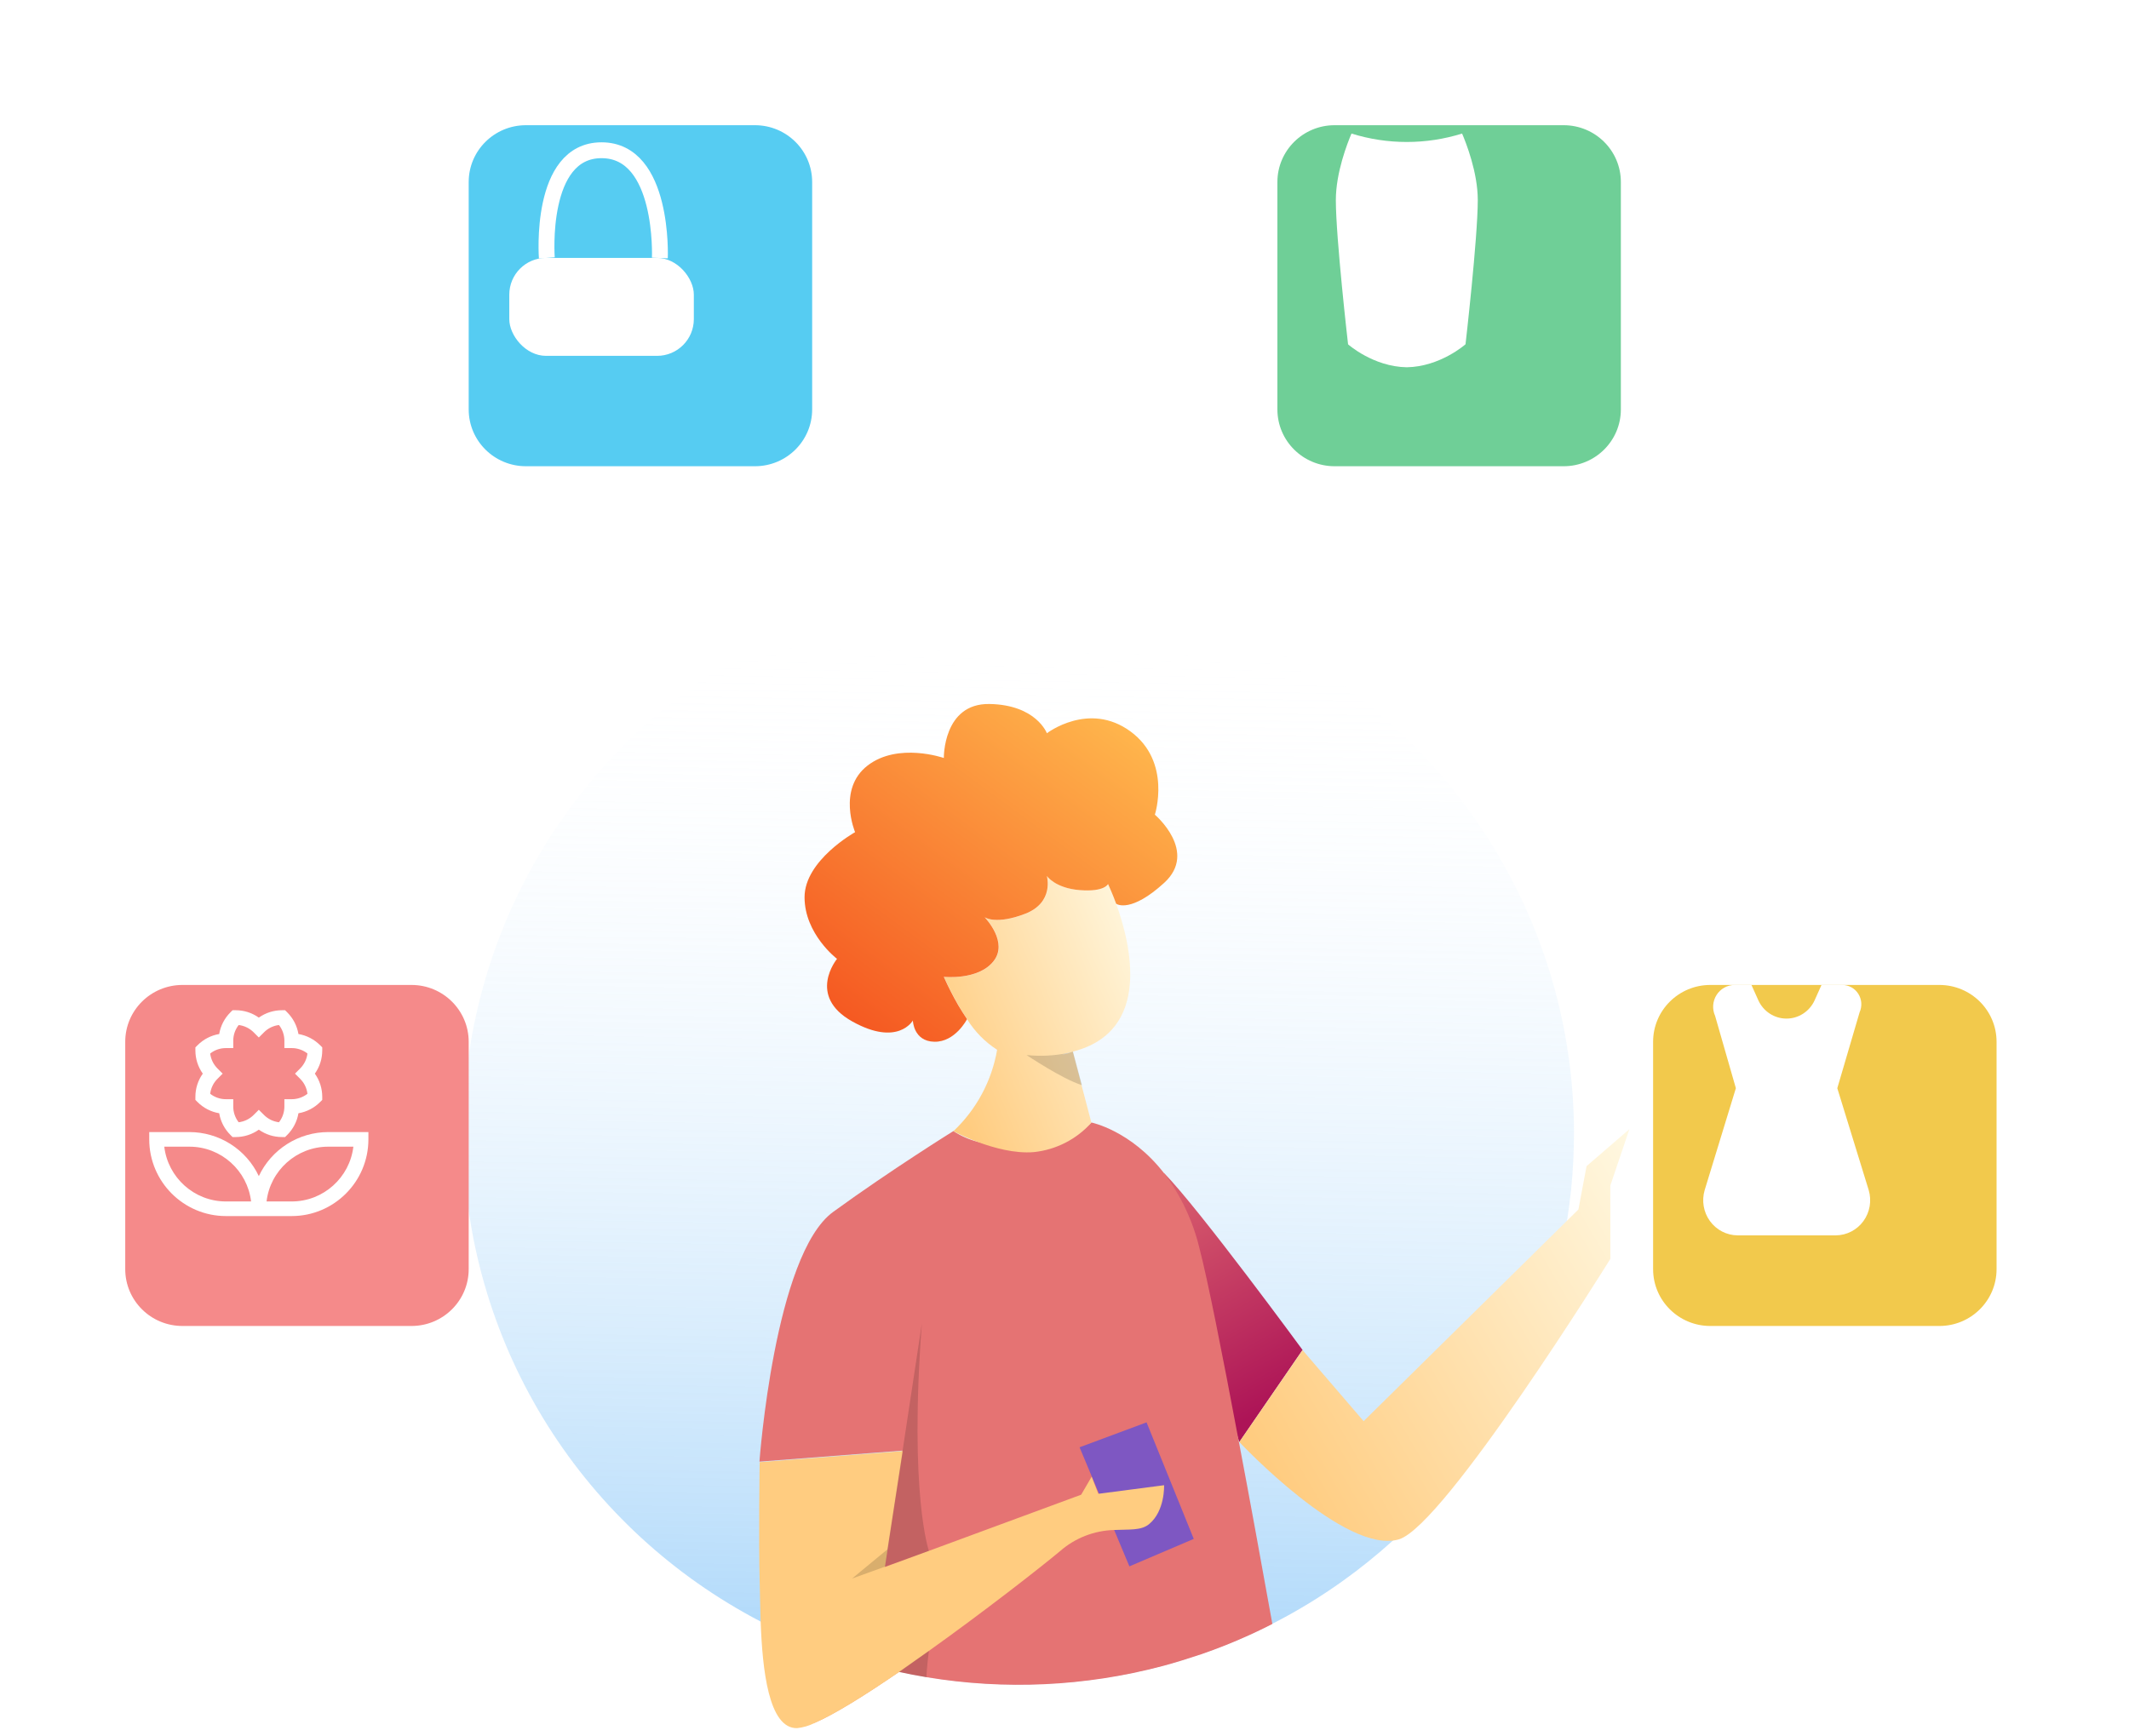 <svg width="255" height="208" viewBox="0 0 255 208" fill="none" xmlns="http://www.w3.org/2000/svg">
<path d="M188.522 135.763C188.53 144.946 186.606 154.029 182.874 162.431C179.141 170.833 173.682 178.367 166.847 184.552C164.946 186.274 162.947 187.886 160.86 189.382C158.182 191.301 155.363 193.017 152.427 194.517H152.396C151.77 194.844 151.134 195.154 150.493 195.455C150.2 195.598 149.913 195.73 149.615 195.863C147.758 196.708 145.853 197.467 143.9 198.14C142.361 198.649 140.781 199.159 139.186 199.577C129.983 202.008 120.363 202.458 110.97 200.896C109.857 200.713 108.759 200.504 107.667 200.265L106.743 200.056C103.956 199.409 101.214 198.582 98.535 197.58C96.979 196.999 95.454 196.362 93.959 195.669C93.379 195.399 92.8 195.124 92.23 194.838C91.84 194.645 91.456 194.446 91.071 194.247C80.632 188.803 71.839 180.702 65.59 170.772C59.341 160.843 55.862 149.442 55.508 137.738C55.155 126.034 57.94 114.447 63.578 104.163C69.216 93.88 77.505 85.269 87.596 79.213C97.686 73.157 109.217 69.874 121.005 69.698C132.794 69.523 144.418 72.463 154.687 78.217C164.955 83.971 173.5 92.331 179.445 102.443C185.39 112.554 188.523 124.054 188.522 135.763Z" fill="url(#paint0_linear_1_198)"/>
<path d="M139.432 140.542C143.669 144.873 156.012 161.727 156.012 161.727L148.43 172.767L141.612 150.834L139.432 140.542Z" fill="url(#paint1_linear_1_198)"/>
<path d="M152.396 194.553C151.77 194.879 151.134 195.19 150.492 195.491C150.2 195.633 149.913 195.766 149.615 195.898C147.758 196.744 145.853 197.503 143.9 198.176C142.361 198.685 140.781 199.195 139.186 199.612C129.983 202.044 120.363 202.494 110.97 200.932C109.857 200.749 108.759 200.54 107.667 200.3C103.665 203.041 99.971 205.359 97.524 206.414L97.724 204.718L98.555 197.62L100.479 181.108L108.103 173.786L90.963 175.106C90.963 175.106 92.764 150.294 99.792 145.189C106.82 140.083 114.192 135.508 114.192 135.508C115.071 136.084 116.04 136.513 117.06 136.777C119.497 137.446 122.031 137.703 124.555 137.536C127.561 137.398 130.567 134.622 130.711 134.479C130.711 134.479 135.431 135.411 139.432 140.562C141.428 143.214 142.861 146.24 143.644 149.458C144.629 153.223 146.378 162.017 148.369 172.64C149.672 179.477 151.041 187.059 152.396 194.553Z" fill="url(#paint2_linear_1_198)"/>
<path d="M156.012 161.747L163.328 170.261L189.055 144.898L190.03 139.706L195.16 135.279L192.877 142.03V150.823C192.877 150.823 173.034 182.769 167.565 184.414C161.168 186.345 148.44 172.757 148.44 172.757L156.012 161.747Z" fill="url(#paint3_linear_1_198)"/>
<path d="M129.305 173.389L135.272 187.655L142.982 184.363L137.329 170.403L129.305 173.389Z" fill="#7E57C2"/>
<path d="M137.616 182.606C136.657 183.39 135.225 183.207 133.45 183.298C131.066 183.361 128.778 184.251 126.986 185.815C124.601 187.807 117.932 193.02 111.263 197.778C110.052 198.639 108.841 199.49 107.672 200.326C103.67 203.067 99.977 205.385 97.529 206.439C96.886 206.757 96.192 206.958 95.478 207.036C92.051 207.122 91.317 199.989 91.107 194.298C91.04 192.408 91.025 190.681 90.989 189.433C90.845 184.44 90.989 175.167 90.989 175.167L108.128 173.842L106.312 185.632L105.994 187.716V187.731L111.124 185.846L111.283 185.79L129.495 179.07L130.752 176.915L131.552 178.952H131.629L139.427 177.934C139.427 177.934 139.56 181.021 137.616 182.606Z" fill="url(#paint4_linear_1_198)"/>
<path d="M133.681 108.25C133.235 107.038 132.85 106.212 132.737 105.968V105.907C132.737 105.907 132.342 106.875 129.367 106.64C126.391 106.406 125.406 104.939 125.406 104.939C125.406 104.939 126.34 108.118 122.795 109.478C119.384 110.793 118.04 109.942 117.947 109.881C118.127 110.074 120.794 112.907 119.025 115.154C117.193 117.482 113.074 117.024 113.074 117.024V117.054C113.592 118.22 114.173 119.358 114.813 120.463C115.151 121.044 115.485 121.579 115.839 122.078V122.114C116.747 123.581 117.974 124.829 119.43 125.767C118.79 129.495 116.953 132.918 114.192 135.523C115.121 136.005 116.078 136.428 117.06 136.792C118.973 137.51 121.543 138.224 123.837 138.025C126.494 137.743 128.949 136.486 130.721 134.499L129.546 130.021L128.49 125.986C138.042 123.566 135.415 113.04 133.681 108.25ZM127.956 126.133L128.125 126.093L128.397 126.016C128.002 126.186 127.584 126.299 127.156 126.353C127.376 126.296 127.602 126.235 127.838 126.164L127.956 126.133Z" fill="url(#paint5_linear_1_198)"/>
<path d="M139.432 105.774C135.492 109.371 133.789 108.357 133.681 108.261V108.25C133.235 107.038 132.85 106.212 132.742 105.968L132.717 105.907C132.717 105.907 132.317 106.875 129.341 106.64C126.366 106.406 125.386 104.939 125.386 104.939C125.386 104.939 126.319 108.118 122.775 109.478C119.358 110.793 118.014 109.942 117.927 109.881C118.106 110.069 120.774 112.902 119.004 115.149C117.173 117.477 113.053 117.024 113.053 117.024V117.049C113.571 118.217 114.152 119.356 114.792 120.463C115.134 121.04 115.476 121.579 115.818 122.078V122.114C115.818 122.114 114.413 124.86 111.904 124.804C109.395 124.748 109.339 122.256 109.339 122.256C109.339 122.256 107.564 125.435 102.08 122.373C96.596 119.311 100.254 114.874 100.254 114.874C100.254 114.874 96.365 111.919 96.365 107.491C96.365 103.064 102.418 99.696 102.418 99.696C102.418 99.696 100.254 94.555 103.906 91.722C107.559 88.89 113.048 90.81 113.048 90.81C113.048 90.81 112.94 84.233 118.532 84.34C124.124 84.447 125.391 87.845 125.391 87.845C125.391 87.845 130.418 83.983 135.395 87.621C140.371 91.259 138.324 97.602 138.324 97.602C138.324 97.602 143.541 102.029 139.432 105.774Z" fill="url(#paint6_linear_1_198)"/>
<path opacity="0.15" d="M129.587 130.006C127.202 129.257 122.959 126.398 122.959 126.398C124.634 126.574 126.325 126.485 127.971 126.134L128.141 126.093L128.469 125.996H128.515L129.587 130.006Z" fill="black"/>
<path opacity="0.15" d="M110.416 158.547L108.103 173.832L106.287 185.622L102.059 189.112L111.258 185.795C111.258 185.795 108.872 179.029 110.416 158.547Z" fill="black"/>
<path opacity="0.15" d="M107.656 200.3C108.749 200.54 109.847 200.749 110.96 200.932C111.017 199.888 111.119 198.833 111.263 197.778L107.656 200.3Z" fill="black"/>
<g filter="url(#filter0_d_1_198)">
<path d="M85.422 10H57.992C54.207 10 51.138 13.047 51.138 16.807V44.049C51.138 47.809 54.207 50.856 57.992 50.856H85.422C89.208 50.856 92.276 47.809 92.276 44.049V16.807C92.276 13.047 89.208 10 85.422 10Z" fill="#56CCF2"/>
</g>
<rect x="61" y="30.898" width="22.104" height="11.734" rx="4.4" fill="white"/>
<path d="M65.496 30.898C65.496 30.898 64.518 18 72.048 18C79.578 18 79.035 30.91 79.035 30.91" stroke="white" stroke-width="1.9"/>
<g filter="url(#filter1_d_1_198)">
<path d="M227.284 113H199.854C196.069 113 193 116.048 193 119.807V147.049C193 150.809 196.069 153.856 199.854 153.856H227.284C231.07 153.856 234.138 150.809 234.138 147.049V119.807C234.138 116.048 231.07 113 227.284 113Z" fill="#F2C94C"/>
</g>
<path d="M220.062 130.37L222.734 121.273C223.056 120.558 222.997 119.725 222.578 119.063C222.158 118.401 221.436 118.001 220.66 118H218.17L217.34 119.851C216.732 121.18 215.419 122.03 213.975 122.03C212.531 122.03 211.218 121.18 210.61 119.851L209.78 118H207.768C206.891 118 206.074 118.452 205.599 119.2C205.125 119.948 205.059 120.89 205.423 121.698L207.913 130.37L204.178 142.572C203.799 143.843 204.033 145.221 204.81 146.289C205.586 147.358 206.815 147.992 208.124 148H219.88C221.188 147.991 222.416 147.356 223.192 146.288C223.968 145.219 224.201 143.842 223.822 142.572L220.062 130.37Z" fill="white"/>
<g filter="url(#filter2_d_1_198)">
<path d="M44.284 113H16.854C13.069 113 10 116.048 10 119.807V147.049C10 150.809 13.069 153.856 16.854 153.856H44.284C48.07 153.856 51.138 150.809 51.138 147.049V119.807C51.138 116.048 48.07 113 44.284 113Z" fill="#F58A8A"/>
</g>
<path d="M39.312 135.625C37.569 135.627 35.862 136.124 34.391 137.058C32.919 137.992 31.743 139.325 31 140.902C30.257 139.325 29.081 137.992 27.609 137.058C26.138 136.124 24.431 135.627 22.688 135.625H17.875V136.5C17.875 141.566 21.997 145.688 27.062 145.688H34.938C40.004 145.688 44.125 141.566 44.125 136.5V135.625H39.312ZM27.062 143.938C23.257 143.938 20.11 141.065 19.676 137.375H22.688C26.493 137.375 29.64 140.247 30.074 143.938H27.062ZM34.938 143.938H31.926C32.36 140.247 35.507 137.375 39.312 137.375H42.324C41.89 141.065 38.743 143.938 34.938 143.938Z" fill="white"/>
<path d="M26.255 133.37C26.42 134.354 26.89 135.262 27.597 135.966L27.853 136.222H28.216C29.214 136.225 30.187 135.915 31 135.336C31.813 135.915 32.786 136.225 33.784 136.222H34.147L34.403 135.966C35.111 135.262 35.58 134.355 35.745 133.371C36.729 133.205 37.637 132.736 38.34 132.028L38.597 131.772V131.41C38.6 130.412 38.29 129.438 37.711 128.625C38.29 127.812 38.6 126.839 38.597 125.841V125.478L38.341 125.222C37.637 124.515 36.73 124.045 35.746 123.88C35.58 122.896 35.111 121.988 34.403 121.285L34.147 121.028H33.785C32.787 121.025 31.813 121.335 31 121.914C30.187 121.335 29.214 121.025 28.216 121.028H27.853L27.597 121.284C26.89 121.988 26.42 122.895 26.255 123.879C25.271 124.045 24.363 124.514 23.66 125.222L23.403 125.478V125.841C23.4 126.838 23.71 127.812 24.289 128.625C23.71 129.438 23.4 130.411 23.403 131.409V131.772L23.659 132.028C24.363 132.736 25.27 133.205 26.255 133.37V133.37ZM26.05 128.006C25.565 127.524 25.257 126.892 25.175 126.213C25.713 125.79 26.378 125.561 27.062 125.563H27.938V124.688C27.936 124.003 28.165 123.338 28.587 122.801C29.267 122.882 29.899 123.19 30.381 123.676L31 124.294L31.619 123.675C32.101 123.19 32.733 122.882 33.412 122.8C33.836 123.338 34.065 124.003 34.062 124.688V125.563H34.938C35.622 125.561 36.287 125.79 36.825 126.212C36.743 126.892 36.435 127.524 35.95 128.006L35.331 128.625L35.95 129.244C36.435 129.726 36.744 130.358 36.825 131.038C36.287 131.461 35.622 131.69 34.938 131.688H34.062V132.563C34.065 133.247 33.836 133.912 33.413 134.45C32.733 134.368 32.101 134.06 31.619 133.575L31 132.956L30.381 133.575C29.899 134.06 29.267 134.368 28.587 134.45C28.165 133.912 27.936 133.247 27.938 132.563V131.688H27.062C26.378 131.69 25.713 131.461 25.175 131.038C25.257 130.358 25.565 129.726 26.05 129.244L26.669 128.625L26.05 128.006Z" fill="white"/>
<g filter="url(#filter3_d_1_198)">
<path d="M182.284 10H154.854C151.069 10 148 13.047 148 16.807V44.049C148 47.809 151.069 50.856 154.854 50.856H182.284C186.07 50.856 189.138 47.809 189.138 44.049V16.807C189.138 13.047 186.07 10 182.284 10Z" fill="#6FCF97"/>
</g>
<path d="M175.122 16C170.808 17.346 166.188 17.346 161.874 16C161.395 17.125 160 20.662 160 23.971C160 28.522 161.464 41.251 161.464 41.251C161.464 41.251 164.476 43.939 168.5 44C172.52 43.931 175.532 41.243 175.532 41.243C175.532 41.243 177 28.506 177 23.964C177 20.662 175.601 17.125 175.122 16Z" fill="white"/>
<defs>
<filter id="filter0_d_1_198" x="41.138" y="0" width="71.138" height="70.856" filterUnits="userSpaceOnUse" color-interpolation-filters="sRGB">
<feFlood flood-opacity="0" result="BackgroundImageFix"/>
<feColorMatrix in="SourceAlpha" type="matrix" values="0 0 0 0 0 0 0 0 0 0 0 0 0 0 0 0 0 0 127 0" result="hardAlpha"/>
<feOffset dx="5" dy="5"/>
<feGaussianBlur stdDeviation="7.5"/>
<feColorMatrix type="matrix" values="0 0 0 0 0 0 0 0 0 0 0 0 0 0 0 0 0 0 0.15 0"/>
<feBlend mode="normal" in2="BackgroundImageFix" result="effect1_dropShadow_1_198"/>
<feBlend mode="normal" in="SourceGraphic" in2="effect1_dropShadow_1_198" result="shape"/>
</filter>
<filter id="filter1_d_1_198" x="183" y="103" width="71.138" height="70.856" filterUnits="userSpaceOnUse" color-interpolation-filters="sRGB">
<feFlood flood-opacity="0" result="BackgroundImageFix"/>
<feColorMatrix in="SourceAlpha" type="matrix" values="0 0 0 0 0 0 0 0 0 0 0 0 0 0 0 0 0 0 127 0" result="hardAlpha"/>
<feOffset dx="5" dy="5"/>
<feGaussianBlur stdDeviation="7.5"/>
<feColorMatrix type="matrix" values="0 0 0 0 0 0 0 0 0 0 0 0 0 0 0 0 0 0 0.15 0"/>
<feBlend mode="normal" in2="BackgroundImageFix" result="effect1_dropShadow_1_198"/>
<feBlend mode="normal" in="SourceGraphic" in2="effect1_dropShadow_1_198" result="shape"/>
</filter>
<filter id="filter2_d_1_198" x="0" y="103" width="71.138" height="70.856" filterUnits="userSpaceOnUse" color-interpolation-filters="sRGB">
<feFlood flood-opacity="0" result="BackgroundImageFix"/>
<feColorMatrix in="SourceAlpha" type="matrix" values="0 0 0 0 0 0 0 0 0 0 0 0 0 0 0 0 0 0 127 0" result="hardAlpha"/>
<feOffset dx="5" dy="5"/>
<feGaussianBlur stdDeviation="7.5"/>
<feColorMatrix type="matrix" values="0 0 0 0 0 0 0 0 0 0 0 0 0 0 0 0 0 0 0.15 0"/>
<feBlend mode="normal" in2="BackgroundImageFix" result="effect1_dropShadow_1_198"/>
<feBlend mode="normal" in="SourceGraphic" in2="effect1_dropShadow_1_198" result="shape"/>
</filter>
<filter id="filter3_d_1_198" x="138" y="0" width="71.138" height="70.856" filterUnits="userSpaceOnUse" color-interpolation-filters="sRGB">
<feFlood flood-opacity="0" result="BackgroundImageFix"/>
<feColorMatrix in="SourceAlpha" type="matrix" values="0 0 0 0 0 0 0 0 0 0 0 0 0 0 0 0 0 0 127 0" result="hardAlpha"/>
<feOffset dx="5" dy="5"/>
<feGaussianBlur stdDeviation="7.5"/>
<feColorMatrix type="matrix" values="0 0 0 0 0 0 0 0 0 0 0 0 0 0 0 0 0 0 0.15 0"/>
<feBlend mode="normal" in2="BackgroundImageFix" result="effect1_dropShadow_1_198"/>
<feBlend mode="normal" in="SourceGraphic" in2="effect1_dropShadow_1_198" result="shape"/>
</filter>
<linearGradient id="paint0_linear_1_198" x1="122.273" y1="76.865" x2="120.029" y2="207.076" gradientUnits="userSpaceOnUse">
<stop stop-color="white" stop-opacity="0"/>
<stop offset="1" stop-color="#64B5F6" stop-opacity="0.6"/>
</linearGradient>
<linearGradient id="paint1_linear_1_198" x1="134.41" y1="136.165" x2="152.56" y2="168.279" gradientUnits="userSpaceOnUse">
<stop stop-color="#E57373"/>
<stop offset="1" stop-color="#AD1457"/>
</linearGradient>
<linearGradient id="paint2_linear_1_198" x1="28141.2" y1="39794.5" x2="26229.2" y2="49295.9" gradientUnits="userSpaceOnUse">
<stop stop-color="#E57373"/>
<stop offset="1" stop-color="#AD1457"/>
</linearGradient>
<linearGradient id="paint3_linear_1_198" x1="202.122" y1="147.94" x2="152.589" y2="176.833" gradientUnits="userSpaceOnUse">
<stop stop-color="#FFF8E1"/>
<stop offset="1" stop-color="#FFCC80"/>
</linearGradient>
<linearGradient id="paint4_linear_1_198" x1="21652.4" y1="22319.6" x2="18981.7" y2="20506.4" gradientUnits="userSpaceOnUse">
<stop stop-color="#FFF8E1"/>
<stop offset="1" stop-color="#FFCC80"/>
</linearGradient>
<linearGradient id="paint5_linear_1_198" x1="138.704" y1="113.439" x2="111.662" y2="124.652" gradientUnits="userSpaceOnUse">
<stop stop-color="#FFF8E1"/>
<stop offset="1" stop-color="#FFCC80"/>
</linearGradient>
<linearGradient id="paint6_linear_1_198" x1="132.486" y1="84.146" x2="101.053" y2="126.911" gradientUnits="userSpaceOnUse">
<stop stop-color="#FFB74D"/>
<stop offset="1" stop-color="#F4511E"/>
</linearGradient>
</defs>
</svg>
